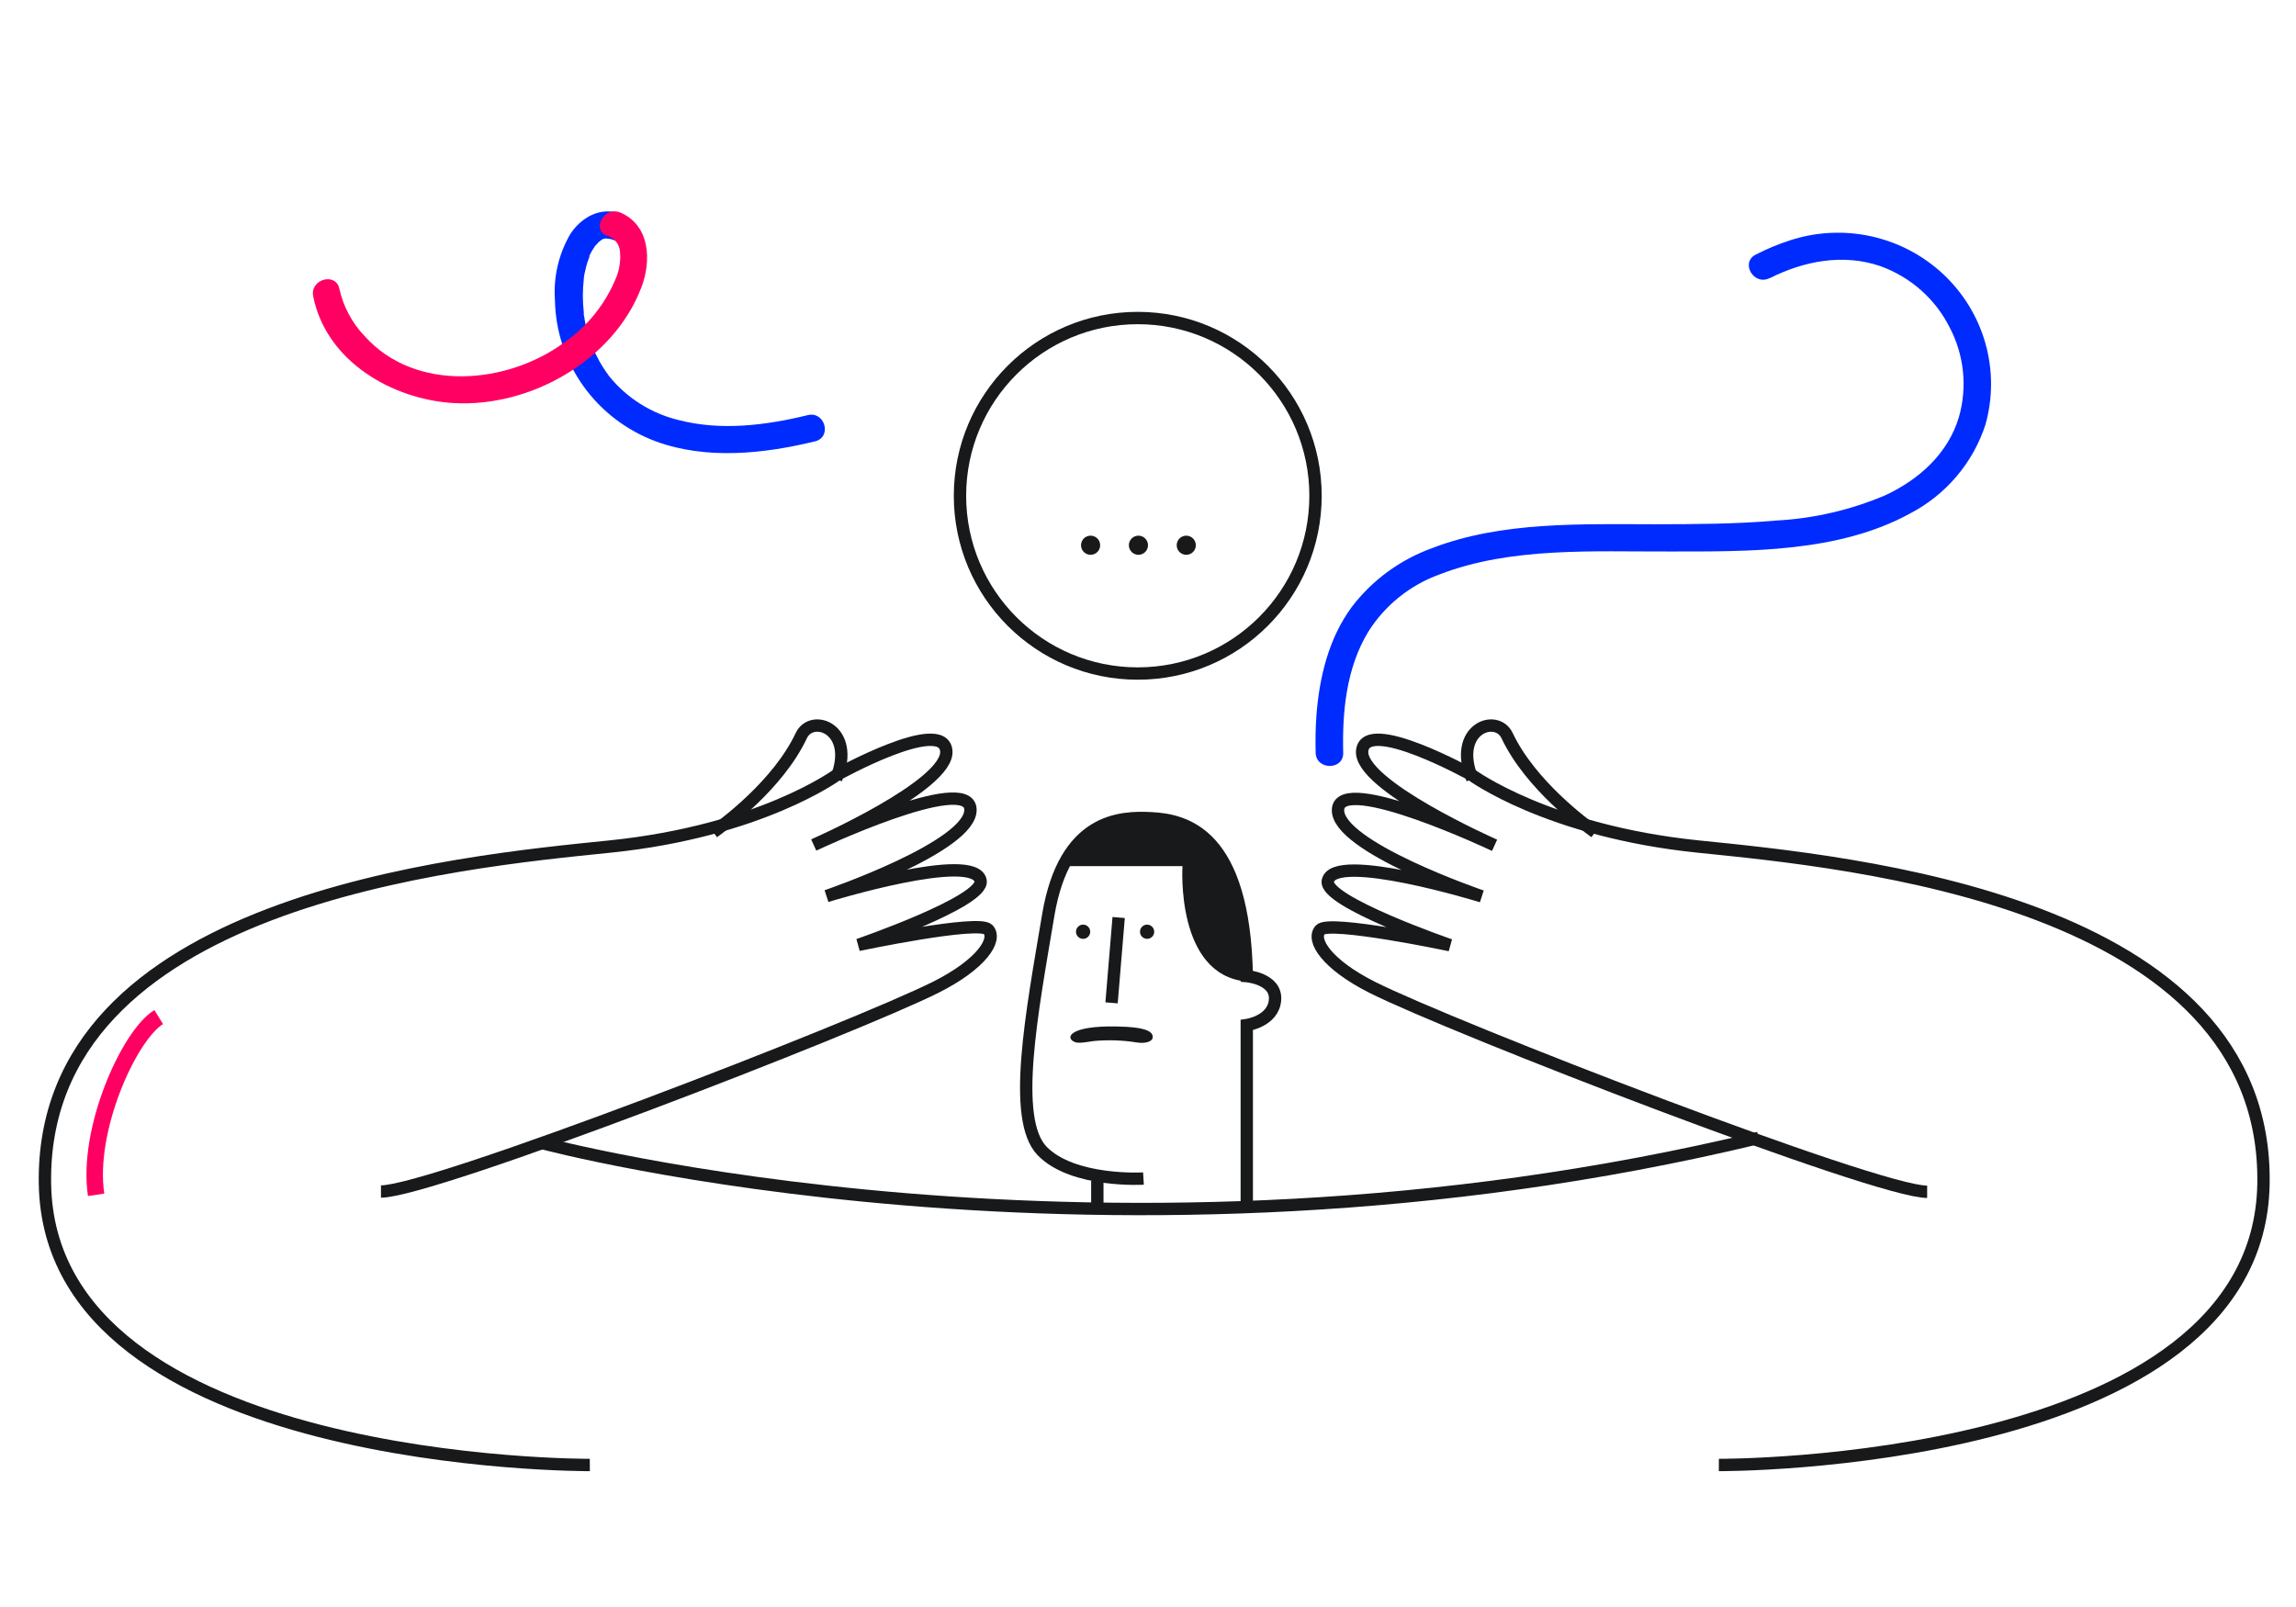 <svg width="240" height="168" viewBox="0 0 240 168" fill="none" xmlns="http://www.w3.org/2000/svg">
<g clip-path="url(#clip0_5029_51077)">
<path d="M114.703 126.395V123.422" stroke="#18191B" stroke-width="1.291" stroke-miterlimit="10"/>
<path d="M119.525 123.209C119.525 123.209 112.187 123.649 108.946 120.339C105.704 117.028 107.868 105.834 109.571 95.683C111.273 85.531 117.169 85.388 120.304 85.541C123.891 85.713 130.056 87.101 130.325 102.045C130.325 102.045 133.461 102.313 133.278 104.543C133.095 106.772 130.325 107.164 130.325 107.164V126.395" stroke="#18191B" stroke-width="1.291" stroke-miterlimit="10"/>
<path d="M56.726 119.512C56.726 119.512 115.757 135.36 183.83 118.962" stroke="#18191B" stroke-width="1.291" stroke-miterlimit="10"/>
<path d="M39.823 124.565C45.145 124.565 89.329 107.465 97.846 103.195C102.614 100.791 104.235 98.245 103.301 97.182C102.366 96.119 89.73 98.781 89.73 98.781C89.73 98.781 102.9 94.243 102.5 92.079C101.908 88.9 86.401 93.678 86.401 93.678C86.401 93.678 101.66 88.469 101.441 84.591C101.222 80.714 85.066 88.335 85.066 88.335C85.066 88.335 99.305 82.083 98.914 78.473C98.523 74.864 87.469 81.011 87.469 81.011C87.469 81.011 79.478 86.889 63.78 88.498C48.082 90.106 4.212 94.109 4.699 123.77C5.185 153.432 61.653 153.154 61.653 153.154" stroke="#18191B" stroke-width="1.291" stroke-miterlimit="10"/>
<path d="M74.565 87.001C75.693 86.185 81.314 82.079 83.759 76.905C84.878 74.537 89.513 76.206 87.399 81.438" stroke="#18191B" stroke-width="1.291" stroke-miterlimit="10"/>
<path d="M201.444 124.593C196.125 124.593 151.96 107.494 143.447 103.223C138.681 100.82 137.07 98.273 137.995 97.211C138.919 96.148 151.569 98.809 151.569 98.809C151.569 98.809 138.395 94.271 138.795 92.107C139.386 88.929 154.886 93.706 154.886 93.706C154.886 93.706 139.634 88.498 139.863 84.62C140.092 80.743 156.221 88.364 156.221 88.364C156.221 88.364 141.989 82.083 142.389 78.473C142.79 74.864 153.828 81.011 153.828 81.011C153.828 81.011 161.807 86.889 177.498 88.498C193.189 90.106 237.096 94.109 236.6 123.77C236.104 153.432 179.671 153.154 179.671 153.154" stroke="#18191B" stroke-width="1.291" stroke-miterlimit="10"/>
<path d="M166.734 87.001C165.615 86.185 159.992 82.079 157.536 76.905C156.417 74.537 151.781 76.206 153.905 81.438" stroke="#18191B" stroke-width="1.291" stroke-miterlimit="10"/>
<path d="M110.987 90.547H123.604C123.604 90.547 122.856 101.937 130.3 102.61C130.3 102.61 131.038 86.83 121.022 85.648C119.041 85.314 117.004 85.607 115.201 86.487C113.399 87.366 111.924 88.787 110.987 90.547Z" fill="#18191B"/>
<path d="M113.216 98.15C113.627 98.15 113.96 97.817 113.96 97.407C113.96 96.996 113.627 96.663 113.216 96.663C112.806 96.663 112.473 96.996 112.473 97.407C112.473 97.817 112.806 98.15 113.216 98.15Z" fill="#18191B"/>
<path d="M119.906 98.15C120.317 98.15 120.649 97.817 120.649 97.407C120.649 96.996 120.317 96.663 119.906 96.663C119.496 96.663 119.163 96.996 119.163 97.407C119.163 97.817 119.496 98.15 119.906 98.15Z" fill="#18191B"/>
<path d="M116.933 95.92L116.19 104.84" stroke="#18191B" stroke-width="1.291" stroke-miterlimit="10"/>
<path d="M120.488 108.482C120.488 108.756 119.956 109.168 118.79 108.977C117.379 108.745 115.826 108.694 114.341 108.831C113.124 109.01 112.582 109.126 112.142 108.831C111.375 108.304 112.193 107.248 116.55 107.307C120.028 107.348 120.55 107.917 120.488 108.482Z" fill="#18191B"/>
<path d="M16.587 106.326C13.458 108.257 9.021 118.18 10.049 124.909" stroke="#FF0062" stroke-width="1.721" stroke-miterlimit="10"/>
<path d="M64.955 22.375C62.837 21.543 60.786 22.696 59.627 24.445C58.401 26.538 57.837 28.944 58.007 31.355C58.058 34.578 59.091 37.711 60.971 40.348C62.851 42.984 65.491 45.002 68.549 46.14C73.848 48.087 79.838 47.444 85.195 46.14C86.997 45.695 86.23 42.963 84.438 43.398C80.068 44.466 75.362 45.062 70.954 43.918C68.081 43.229 65.522 41.616 63.68 39.333C63.298 38.82 62.949 38.284 62.636 37.726C62.483 37.443 62.339 37.159 62.195 36.866C62.064 36.613 61.952 36.351 61.86 36.081C61.635 35.481 61.443 34.869 61.285 34.248C61.218 33.945 61.15 33.652 61.102 33.349C61.102 33.208 61.045 33.056 61.026 32.915C61.007 32.773 61.026 32.678 61.026 32.849C61.026 33.019 61.026 32.697 61.026 32.66C60.892 31.504 60.892 30.337 61.026 29.181C61.026 28.925 61.026 29.398 61.026 29.067L61.083 28.689C61.141 28.424 61.198 28.169 61.265 27.914C61.333 27.659 61.39 27.451 61.467 27.233C61.543 27.016 61.553 27.016 61.591 26.912C61.716 26.543 61.534 26.997 61.591 26.808C61.649 26.619 61.812 26.354 61.936 26.127L62.128 25.844C62.128 25.778 62.377 25.494 62.233 25.683C62.09 25.872 62.463 25.428 62.559 25.333L62.818 25.116C62.607 25.296 62.636 25.229 62.818 25.116L63.067 24.983C62.722 25.078 63.211 24.889 63.067 24.983L63.307 24.936C63.096 24.936 63.623 24.842 63.307 24.936C63.517 24.936 63.987 25.012 63.594 24.936C63.81 24.98 64.022 25.044 64.227 25.125C64.588 25.223 64.973 25.179 65.301 25.003C65.63 24.827 65.877 24.532 65.99 24.18C66.085 23.823 66.038 23.444 65.861 23.119C65.683 22.794 65.386 22.549 65.032 22.431L64.955 22.375Z" fill="#002BFF"/>
<path d="M32.736 30.964C34.08 37.765 41.015 41.793 47.496 42.142C55.481 42.567 64.138 37.661 67.033 30.068C68.102 27.304 67.979 23.587 64.866 22.229C63.192 21.512 61.763 23.955 63.438 24.644C63.801 24.739 64.127 24.942 64.37 25.227C64.614 25.512 64.764 25.865 64.8 26.238C64.901 27.163 64.774 28.099 64.431 28.964C63.317 31.74 61.408 34.128 58.944 35.831C52.974 40.199 43.427 41.048 38.129 35.152C36.808 33.778 35.892 32.068 35.48 30.209C35.12 28.426 32.386 29.181 32.736 30.964Z" fill="#FF0062"/>
<path d="M185.007 29.074C188.587 27.271 192.686 26.502 196.525 27.812C199.697 28.946 202.304 31.248 203.8 34.238C205.317 37.129 205.661 40.483 204.76 43.616C203.628 47.413 200.614 50.118 197.082 51.77C193.465 53.311 189.602 54.208 185.669 54.418C181.475 54.788 177.271 54.798 173.067 54.807C165.389 54.807 157 54.484 149.696 57.303C146.36 58.51 143.447 60.642 141.307 63.445C138.878 66.729 137.899 70.839 137.602 74.835C137.506 76.126 137.496 77.407 137.525 78.698C137.573 80.53 140.452 80.54 140.404 78.698C140.299 74.379 140.731 69.823 143.025 66.046C144.759 63.284 147.378 61.176 150.463 60.056C157.95 57.161 166.531 57.683 174.459 57.655C182.79 57.655 192.158 57.788 199.664 53.678C203.42 51.716 206.249 48.376 207.544 44.375C208.318 41.609 208.318 38.687 207.542 35.921C206.766 33.155 205.243 30.65 203.138 28.674C201.032 26.698 198.423 25.326 195.589 24.704C192.756 24.082 189.804 24.235 187.052 25.145C185.839 25.54 184.661 26.032 183.529 26.616C181.878 27.451 183.327 29.91 184.978 29.074H185.007Z" fill="#002BFF"/>
<path d="M118.928 70.413C129.191 70.413 137.511 62.093 137.511 51.831C137.511 41.568 129.191 33.248 118.928 33.248C108.666 33.248 100.346 41.568 100.346 51.831C100.346 62.093 108.666 70.413 118.928 70.413Z" stroke="#18191B" stroke-width="1.291" stroke-miterlimit="10"/>
<circle cx="114" cy="57" r="1" fill="#18191B"/>
<circle cx="119" cy="57" r="1" fill="#18191B"/>
<circle cx="124" cy="57" r="1" fill="#18191B"/>
</g>
<defs>
<clipPath id="clip0_5029_51077">
<rect width="234.1" height="142.87" fill="white" transform="translate(3.443 12.631)"/>
</clipPath>
</defs>
</svg>
